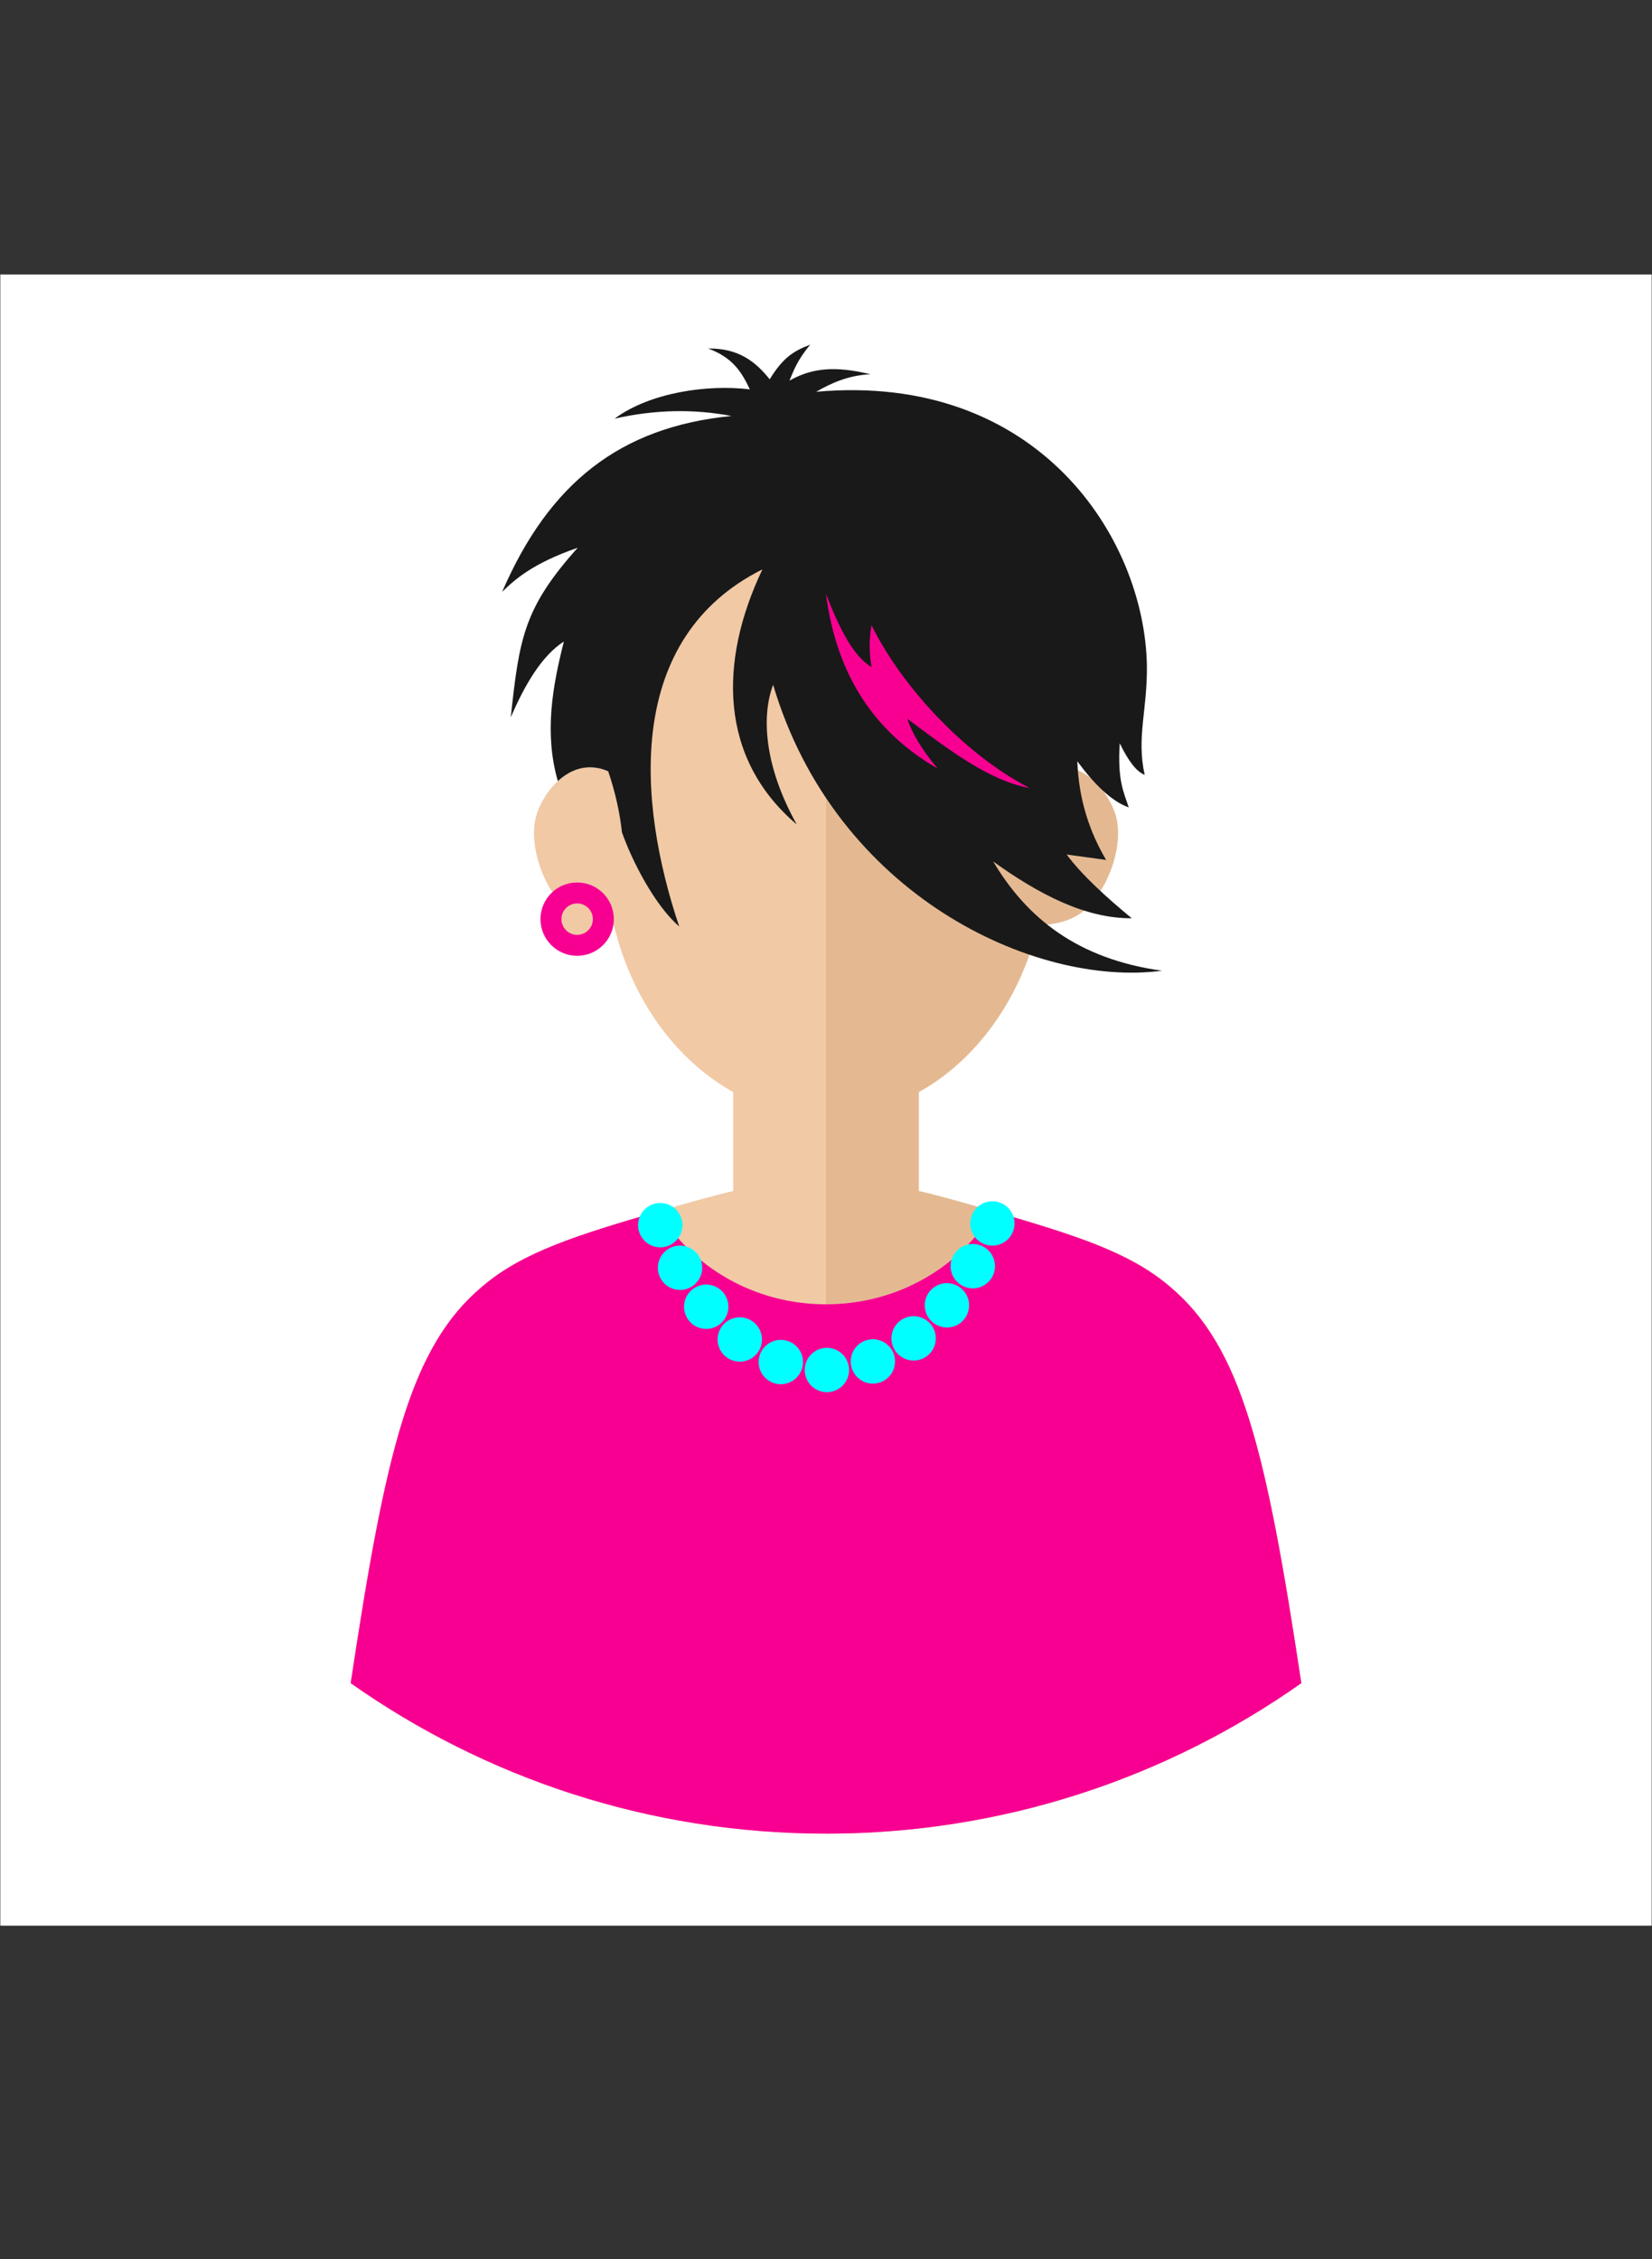 <svg fill="none" fill-rule="evenodd" stroke="black" stroke-width="0.501" stroke-linejoin="bevel" stroke-miterlimit="10" xmlns="http://www.w3.org/2000/svg" version="1.1" overflow="visible" viewBox="0 -305.637 223.456 305.637">
<rect x="0" y="-305.637" width="223.456" height="305.637" fill="#333333" stroke="none"/>
<g id="Layer 1" transform="scale(1 -1)">
<rect x="0.043" y="45.131" width="223.37" height="223.369" stroke="none" fill="#ffffff" stroke-linejoin="miter"/>
<g id="Group" stroke-linejoin="miter" stroke-linecap="round" stroke="none" stroke-width="0.25">
<path d="M 111.728,57.58 C 135.658,57.58 157.838,65.115 176.023,77.94 C 171.279,109.355 167.997,123.432 158.177,131.643 C 152.738,136.268 145.332,138.577 134.373,141.767 C 131.521,142.596 126.711,143.982 124.277,144.51 L 124.278,157.903 C 132.054,162.221 138.002,170.432 140.407,180.443 C 145.044,180.721 147.083,182.158 149.096,185.514 C 150.676,188.148 151.954,192.542 150.754,195.8 C 149.682,198.711 147.022,201.832 143.663,201.832 C 142.799,201.832 141.959,201.638 141.183,201.288 C 138.882,218.286 126.521,231.276 111.728,231.276 C 96.935,231.276 84.574,218.286 82.273,201.288 C 81.497,201.638 80.657,201.832 79.793,201.832 C 76.434,201.832 73.774,198.711 72.702,195.8 C 71.502,192.542 72.78,188.148 74.36,185.514 C 76.373,182.158 78.412,180.721 83.049,180.443 C 85.454,170.432 91.402,162.221 99.178,157.903 L 99.179,144.51 C 96.745,143.982 91.935,142.596 89.083,141.767 C 78.124,138.577 70.718,136.268 65.279,131.643 C 55.459,123.432 52.177,109.355 47.433,77.94 C 65.618,65.115 87.798,57.58 111.728,57.58 Z" fill="#f1c9a5" marker-start="none" marker-end="none"/>
<path d="M 111.728,57.58 C 135.658,57.58 157.838,65.115 176.023,77.94 C 171.279,109.355 167.997,123.432 158.177,131.643 C 152.738,136.268 145.332,138.577 134.373,141.767 C 131.521,142.596 126.711,143.982 124.277,144.51 L 124.278,157.903 C 132.054,162.221 138.002,170.432 140.407,180.443 C 145.044,180.721 147.083,182.158 149.096,185.514 C 150.676,188.148 151.954,192.542 150.754,195.8 C 149.682,198.711 147.022,201.832 143.663,201.832 C 142.799,201.832 141.959,201.638 141.183,201.288 C 138.882,218.286 126.521,231.276 111.728,231.276 L 111.728,57.58 Z" fill="#e4b992" marker-start="none" marker-end="none"/>
</g>
<path d="M 47.433,77.94 C 52.177,109.355 55.459,123.432 65.279,131.643 C 70.718,136.268 78.124,138.577 89.083,141.767 C 93.538,134.261 102.013,129.188 111.728,129.188 C 121.442,129.188 129.917,134.261 134.372,141.767 C 145.331,138.577 152.737,136.268 158.177,131.643 C 167.996,123.432 171.276,109.354 176.022,77.94 C 157.837,65.115 135.657,57.58 111.728,57.58 C 87.798,57.58 65.618,65.115 47.433,77.94 Z" fill="#f70092" stroke-linejoin="miter" stroke-linecap="round" stroke="none" stroke-width="0.5" marker-start="none" marker-end="none"/>
<g id="Group_1" stroke-linejoin="round" stroke="none" stroke-width="0.652">
<ellipse rx="4.961" ry="4.961" transform="translate(78.068 181.294) rotate(-90)" fill="#f70092"/>
<ellipse rx="2.126" ry="2.126" transform="translate(78.068 181.294) rotate(-90)" fill="#f1c9a5"/>
<path d="M 104.577,213.003 C 103.043,208.978 103.235,202.239 107.771,194.104 C 97.276,203.017 97.167,216.112 103.13,228.612 C 84.53,219.312 86.171,197.254 91.871,180.304 C 88.505,183.224 85.471,189.239 84.125,193.048 C 83.85,195.619 83.261,198.349 82.273,201.288 C 81.497,201.638 80.657,201.832 79.793,201.832 C 78.143,201.832 76.663,201.079 75.456,199.969 C 73.588,206.462 74.738,212.787 76.271,218.854 C 73.303,216.927 71.051,213.14 69.089,208.6 C 70.238,219.278 70.846,223.391 78.143,231.534 C 72.023,229.441 69.527,227.137 67.92,225.566 C 74.274,240.254 83.858,247.878 98.937,249.363 C 93.938,250.318 88.686,250.256 83.136,249.004 C 87.897,252.531 95.689,253.667 101.428,252.961 C 100.36,255.23 99.151,257.261 95.789,258.487 C 99.937,258.557 102.235,256.662 104.114,254.324 C 105.939,257.311 107.414,258.18 109.589,259.013 C 107.863,256.925 107.364,255.554 106.787,254.142 C 110.577,256.323 114.177,255.814 117.754,255.018 C 114.654,254.85 112.351,253.759 110.394,252.637 C 140.369,255.317 154.83,232.902 155.134,215.589 C 155.201,209.534 153.701,205.878 154.834,200.814 C 153.709,201.244 152.584,202.762 151.459,205.089 C 151.141,200.029 151.999,198.494 152.675,196.416 C 150.351,197.224 148.004,199.554 145.72,202.654 C 145.929,197.331 147.421,193.035 149.62,189.304 L 144.276,190.037 C 146.384,187.226 149.552,184.333 153.088,181.412 C 146.838,181.381 140.588,184.6 134.338,189.1 C 138.852,181.517 145.675,175.912 157.177,174.318 C 139.963,172.037 112.999,184.556 104.577,213.003 Z" fill="#191919" marker-start="none" marker-end="none"/>
<path d="M 111.728,225.287 C 113.164,214.068 118.492,206.463 126.838,201.662 C 124.705,204.185 123.354,206.475 122.713,208.412 C 128.229,204.293 133.747,200.029 139.263,199.034 C 130.209,203.718 121.782,213.094 117.888,221.066 C 117.522,218.971 117.579,217.163 117.896,215.403 C 115.46,216.797 113.514,220.645 111.728,225.287 Z" fill="#f70092" marker-start="none" marker-end="none"/>
</g>
<g id="Group_2" fill="#00ffff" stroke-linejoin="miter" stroke-linecap="round" stroke="none" stroke-width="0.456">
<path d="M 136.044,137.736 C 134.724,136.737 132.841,136.996 131.841,138.315 C 130.842,139.635 131.101,141.518 132.42,142.518 C 133.74,143.517 135.623,143.258 136.623,141.939 C 137.622,140.619 137.363,138.736 136.044,137.736 Z" marker-start="none" marker-end="none"/>
<path d="M 133.087,131.751 C 131.654,130.924 129.817,131.415 128.989,132.849 C 128.162,134.282 128.653,136.119 130.087,136.947 C 131.52,137.774 133.357,137.283 134.185,135.849 C 135.012,134.416 134.521,132.579 133.087,131.751 Z" marker-start="none" marker-end="none"/>
<path d="M 129.111,126.235 C 127.556,125.668 125.832,126.47 125.265,128.025 C 124.698,129.58 125.5,131.304 127.055,131.871 C 128.61,132.438 130.334,131.636 130.901,130.081 C 131.468,128.526 130.666,126.802 129.111,126.235 Z" marker-start="none" marker-end="none"/>
<path d="M 123.912,121.6 C 122.267,121.418 120.782,122.605 120.599,124.251 C 120.417,125.896 121.604,127.381 123.25,127.564 C 124.895,127.746 126.38,126.559 126.563,124.913 C 126.745,123.268 125.558,121.783 123.912,121.6 Z" marker-start="none" marker-end="none"/>
<path d="M 117.432,118.529 C 115.815,118.88 114.786,120.479 115.136,122.097 C 115.487,123.714 117.086,124.743 118.704,124.393 C 120.321,124.042 121.35,122.443 121,120.825 C 120.649,119.208 119.05,118.179 117.432,118.529 Z" marker-start="none" marker-end="none"/>
<path d="M 110.327,117.719 C 108.901,118.559 108.424,120.4 109.264,121.826 C 110.104,123.252 111.945,123.729 113.371,122.889 C 114.797,122.049 115.274,120.208 114.434,118.782 C 113.594,117.356 111.753,116.879 110.327,117.719 Z" marker-start="none" marker-end="none"/>
<path d="M 103.287,119.489 C 102.245,120.774 102.441,122.665 103.727,123.709 C 105.012,124.751 106.903,124.555 107.947,123.269 C 108.989,121.984 108.793,120.093 107.507,119.049 C 106.222,118.007 104.331,118.203 103.287,119.489 Z" marker-start="none" marker-end="none"/>
<path d="M 97.275,123.335 C 96.67,124.875 97.429,126.618 98.97,127.224 C 100.51,127.829 102.253,127.07 102.859,125.529 C 103.464,123.989 102.705,122.246 101.164,121.64 C 99.624,121.035 97.881,121.794 97.275,123.335 Z" marker-start="none" marker-end="none"/>
<path d="M 92.553,128.451 C 92.327,130.091 93.475,131.606 95.115,131.833 C 96.755,132.059 98.27,130.911 98.497,129.271 C 98.723,127.631 97.575,126.116 95.935,125.889 C 94.295,125.663 92.78,126.811 92.553,128.451 Z" marker-start="none" marker-end="none"/>
<path d="M 88.987,134.258 C 89.056,135.911 90.455,137.199 92.109,137.13 C 93.762,137.061 95.05,135.662 94.981,134.008 C 94.912,132.355 93.513,131.067 91.859,131.136 C 90.206,131.205 88.918,132.604 88.987,134.258 Z" marker-start="none" marker-end="none"/>
<path d="M 86.362,140.442 C 86.663,142.069 88.229,143.148 89.857,142.847 C 91.484,142.546 92.563,140.98 92.262,139.352 C 91.961,137.725 90.395,136.646 88.767,136.947 C 87.14,137.248 86.061,138.814 86.362,140.442 Z" marker-start="none" marker-end="none"/>
</g>
</g>
</svg>
